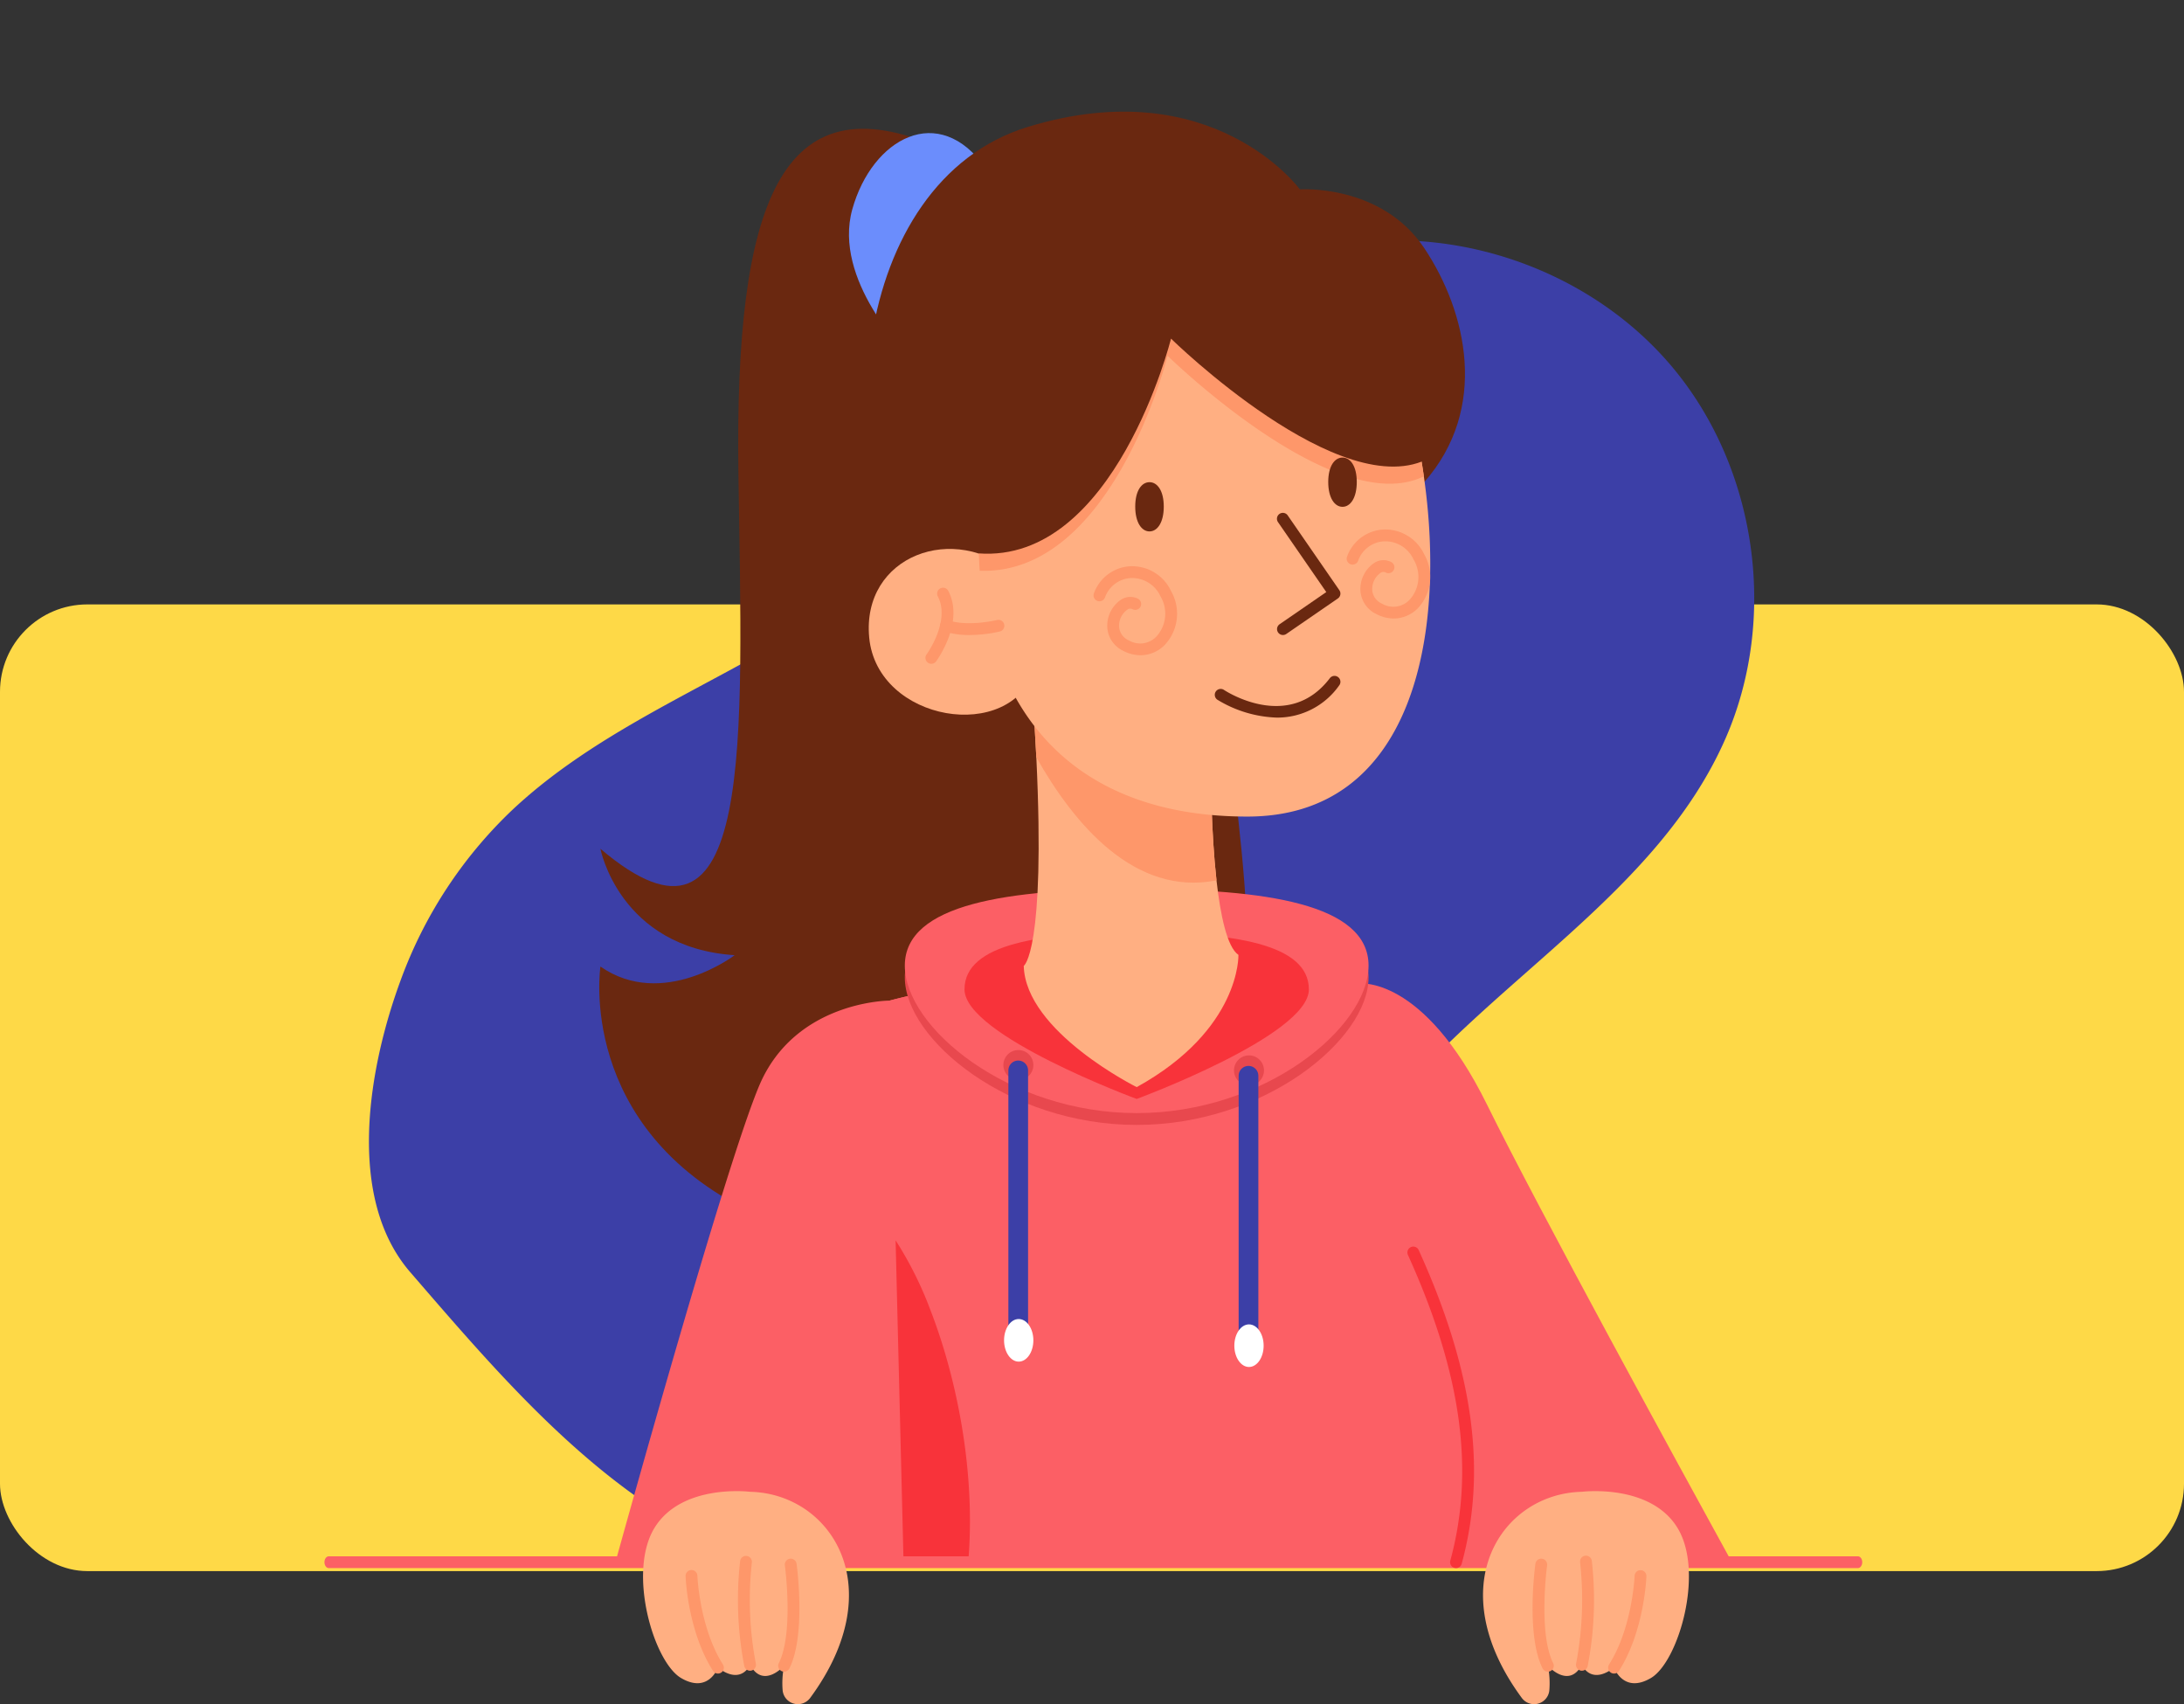 <svg xmlns="http://www.w3.org/2000/svg" xmlns:xlink="http://www.w3.org/1999/xlink" width="400" height="312.042" viewBox="0 0 400 312.042">
  <rect x="0" y="0" width="400" height="312.042" fill="#333333" stroke="none"/>
  <defs>
    <clipPath id="clip-path">
      <rect id="Rectángulo_40775" data-name="Rectángulo 40775" width="284.482" height="282.349" fill="none" stroke="#707070" stroke-width="1"/>
    </clipPath>
  </defs>
  <g id="Grupo_984333" data-name="Grupo 984333" transform="translate(-180 -3921.334)">
    <rect id="Rectángulo_339182" data-name="Rectángulo 339182" width="400" height="177" rx="16" transform="translate(180 4032)" fill="#fed947"/>
    <g id="Grupo_165272" data-name="Grupo 165272" transform="translate(58 414.334)">
      <g id="Enmascarar_grupo_193" data-name="Enmascarar grupo 193" transform="translate(180 3507)" clip-path="url(#clip-path)">
        <path id="Trazado_125318" data-name="Trazado 125318" d="M.533,199.677c2.851-23.991,16.045-45.455,22.194-68.819,4.6-17.493,5.184-35.75,7.449-53.7s6.5-36.268,17.254-50.812C61.764,6.968,87.485-3.278,111.22.94s44.352,22.7,51.131,45.832c8.743,29.833-4.523,61.487-3.79,92.566.407,17.253,5.137,34.069,7.993,51.089s3.709,35.131-3.242,50.928c-9.292,21.115-31.4,34.5-54.1,38.628-22.582,4.106-46.195.083-68.6-3.526-18.019-2.9-30.058-24.118-35.681-39.787A81.527,81.527,0,0,1,.533,199.677Z" transform="translate(163.721 -4.96) rotate(40)" fill="#3c3fa7"/>
      </g>
      <g id="Grupo_165271" data-name="Grupo 165271" transform="translate(181.422 3527.443)">
        <path id="Trazado_117051" data-name="Trazado 117051" d="M1911.529,1140.56c-29.2-12.81-37.507,10.387-36.815,59.552s3.116,92.941-25.275,68.8c0,0,3.463,18.1,24.582,19.487,0,0-13.156,10.041-24.582,2.078,0,0-4.5,29.43,27.7,45.01s82.4,6.579,89.674-28.737-19.422-145.719-19.422-145.719Z" transform="translate(-1798.894 -1133.948)" fill="#6a2810"/>
        <path id="Trazado_117052" data-name="Trazado 117052" d="M1950.685,1144.814c-8.569-12.205-20.774-5.453-24.409,7.53s10.026,26.487,10.026,26.487Z" transform="translate(-1829.596 -1134.479)" fill="#6b8dfc"/>
        <path id="Trazado_117053" data-name="Trazado 117053" d="M1938.117,1399.649l1.089,43.9,1.458,58.931.015.714.627-.021.064-.693h100.472c5.158-18.928.873-37.537-7.819-56.7a116.119,116.119,0,0,1-10.041-49.245s-2.567-1.153-9.11-2.07c-6.384-.887-16.54-1.557-31.781-.7a315.193,315.193,0,0,0-32.293,3.3A114.571,114.571,0,0,0,1938.117,1399.649Z" transform="translate(-1834.599 -1236.886)" fill="#fc5f65"/>
        <path id="Trazado_117054" data-name="Trazado 117054" d="M1854.176,1504.964h52.772l.014.714.628-.021.064-.693,4.14-46.351,5.287-59.062a114.6,114.6,0,0,0-12.681,2.583s-17.312,0-23.89,15.581C1874.64,1431.614,1857.753,1492.074,1854.176,1504.964Z" transform="translate(-1800.883 -1239.371)" fill="#fc5f65"/>
        <path id="Trazado_117055" data-name="Trazado 117055" d="M2066.4,1395.2l16.748,108.017H2143.9c-9.551-17.377-35.338-64.486-44.852-83.788-11.772-23.89-23.544-22.159-23.544-22.159S2072.94,1396.116,2066.4,1395.2Z" transform="translate(-1886.125 -1237.623)" fill="#fc5f65"/>
        <path id="Trazado_117056" data-name="Trazado 117056" d="M1939.937,1477.236l1.458,58.931.015.714.628-.021.064-.693h11.13c1.4-15.955-1.9-33.3-6.989-46.351A66.7,66.7,0,0,0,1939.937,1477.236Z" transform="translate(-1835.33 -1270.573)" fill="#f8333a"/>
        <path id="Trazado_117057" data-name="Trazado 117057" d="M1683.08,1576.083h280.048c.442,0,.8-.484.8-1.082s-.358-1.082-.8-1.082H1683.08c-.442,0-.8.485-.8,1.082S1682.639,1576.083,1683.08,1576.083Z" transform="translate(-1682.28 -1309.407)" fill="#fc5f65"/>
        <path id="Trazado_117058" data-name="Trazado 117058" d="M1942.76,1387.366c0,11.329,19.014,27.006,42.467,27.006s42.466-15.677,42.466-27.006-19.012-14.023-42.466-14.023S1942.76,1376.036,1942.76,1387.366Z" transform="translate(-1836.464 -1228.844)" fill="#e8484e"/>
        <path id="Trazado_117059" data-name="Trazado 117059" d="M1942.76,1383.749c0,11.33,19.014,27.006,42.467,27.006s42.466-15.677,42.466-27.006-19.012-14.022-42.466-14.022S1942.76,1372.42,1942.76,1383.749Z" transform="translate(-1836.464 -1227.392)" fill="#fc5f65"/>
        <path id="Trazado_117060" data-name="Trazado 117060" d="M1961.029,1393.46c0,8.414,31.536,20.055,31.536,20.055s31.536-11.641,31.536-20.055-14.119-10.413-31.536-10.413S1961.029,1385.047,1961.029,1393.46Z" transform="translate(-1843.802 -1232.741)" fill="#f8333a"/>
        <path id="Trazado_117061" data-name="Trazado 117061" d="M1979.165,1357.967c.318,12.075,20.687,22.2,20.687,22.2,19.1-10.553,18.632-24.215,18.632-24.215-2.084-1.428-3.3-7.278-4.018-13.648-1-8.965-1-18.927-1-18.927l-32.892-17.967c.39,5.3.685,10.069.895,14.354C1983.183,1355.427,1979.165,1357.967,1979.165,1357.967Z" transform="translate(-1851.087 -1201.559)" fill="#ffaf82"/>
        <path id="Trazado_117062" data-name="Trazado 117062" d="M1981.516,1305.412c.389,5.3.685,10.069.895,14.354,6.882,12.218,18.019,25.52,33,22.54-1-8.965-1-18.927-1-18.927Z" transform="translate(-1852.031 -1201.559)" fill="#fe976a"/>
        <path id="Trazado_117063" data-name="Trazado 117063" d="M1882.236,1554.1c14.769.325,26.039,17.386,10.985,37.775a2.8,2.8,0,0,1-5.023-1.453,16,16,0,0,1,.27-4.469s-3.809,4.328-6.232-.173c0,0-1.558,3.809-5.886.52,0,0-1.731,4.847-6.752,1.9s-9.868-19.389-4.847-27.526S1882.236,1554.1,1882.236,1554.1Z" transform="translate(-1804.281 -1301.399)" fill="#ffaf82"/>
        <path id="Trazado_117064" data-name="Trazado 117064" d="M1881.578,1597.076a1.082,1.082,0,0,0,.912-1.662c-4.285-6.759-4.677-16.158-4.68-16.252a1.072,1.072,0,0,0-1.12-1.042,1.083,1.083,0,0,0-1.042,1.12c.015.407.41,10.071,5.015,17.333A1.083,1.083,0,0,0,1881.578,1597.076Z" transform="translate(-1809.507 -1311.094)" fill="#fe976a"/>
        <path id="Trazado_117065" data-name="Trazado 117065" d="M1893.9,1594.814a1.055,1.055,0,0,0,.213-.021,1.082,1.082,0,0,0,.85-1.273,62.376,62.376,0,0,1-.735-18.508,1.082,1.082,0,0,0-2.143-.3,63.548,63.548,0,0,0,.755,19.231A1.082,1.082,0,0,0,1893.9,1594.814Z" transform="translate(-1815.95 -1309.352)" fill="#fe976a"/>
        <path id="Trazado_117066" data-name="Trazado 117066" d="M1905.082,1595.337a1.082,1.082,0,0,0,.969-.6c3.058-6.115,1.389-18.625,1.316-19.154a1.082,1.082,0,1,0-2.144.294c.016.123,1.651,12.375-1.108,17.893a1.082,1.082,0,0,0,.967,1.566Z" transform="translate(-1820.896 -1309.701)" fill="#fe976a"/>
        <path id="Trazado_117067" data-name="Trazado 117067" d="M2137.857,1554.1c-14.768.325-26.038,17.386-10.985,37.776a2.8,2.8,0,0,0,5.023-1.454,15.985,15.985,0,0,0-.27-4.468s3.809,4.328,6.232-.174c0,0,1.558,3.809,5.886.52,0,0,1.731,4.847,6.752,1.9s9.867-19.389,4.847-27.526S2137.857,1554.1,2137.857,1554.1Z" transform="translate(-1907.553 -1301.399)" fill="#ffaf82"/>
        <path id="Trazado_117068" data-name="Trazado 117068" d="M2159.124,1597.078a1.083,1.083,0,0,0,.916-.5c4.6-7.262,5-16.925,5.014-17.333a1.082,1.082,0,0,0-2.162-.078c0,.095-.395,9.494-4.679,16.252a1.082,1.082,0,0,0,.912,1.661Z" transform="translate(-1922.935 -1311.096)" fill="#fe976a"/>
        <path id="Trazado_117069" data-name="Trazado 117069" d="M2149.288,1594.815a1.083,1.083,0,0,0,1.06-.87,63.537,63.537,0,0,0,.755-19.231,1.082,1.082,0,1,0-2.142.3,62.592,62.592,0,0,1-.735,18.508,1.082,1.082,0,0,0,.848,1.274A1.12,1.12,0,0,0,2149.288,1594.815Z" transform="translate(-1918.984 -1309.352)" fill="#fe976a"/>
        <path id="Trazado_117070" data-name="Trazado 117070" d="M2137.717,1595.337a1.082,1.082,0,0,0,.967-1.566c-2.759-5.518-1.124-17.77-1.107-17.894a1.082,1.082,0,0,0-2.144-.294c-.072.529-1.742,13.039,1.315,19.154A1.083,1.083,0,0,0,2137.717,1595.337Z" transform="translate(-1913.645 -1309.701)" fill="#fe976a"/>
        <circle id="Elipse_4806" data-name="Elipse 4806" cx="2.747" cy="2.747" r="2.747" transform="translate(124.345 171.818)" fill="#e8484e"/>
        <circle id="Elipse_4807" data-name="Elipse 4807" cx="2.747" cy="2.747" r="2.747" transform="translate(166.584 172.798)" fill="#e8484e"/>
        <path id="Trazado_117071" data-name="Trazado 117071" d="M2046.754,1476.28a1.8,1.8,0,0,0,1.8-1.8v-48.819a1.8,1.8,0,0,0-3.607,0v48.819A1.8,1.8,0,0,0,2046.754,1476.28Z" transform="translate(-1877.51 -1249.132)" fill="#3c3fa7"/>
        <path id="Trazado_117072" data-name="Trazado 117072" d="M2043.625,1506.857c0,2.151,1.2,3.9,2.684,3.9s2.683-1.744,2.683-3.9-1.2-3.9-2.683-3.9S2043.625,1504.706,2043.625,1506.857Z" transform="translate(-1876.978 -1280.907)" fill="#fff"/>
        <path id="Trazado_117073" data-name="Trazado 117073" d="M1976.267,1474.641a1.8,1.8,0,0,0,1.8-1.8v-48.819a1.8,1.8,0,0,0-3.608,0v48.819A1.8,1.8,0,0,0,1976.267,1474.641Z" transform="translate(-1849.198 -1248.474)" fill="#3c3fa7"/>
        <path id="Trazado_117074" data-name="Trazado 117074" d="M1973.138,1505.217c0,2.151,1.2,3.9,2.683,3.9s2.684-1.744,2.684-3.9-1.2-3.9-2.684-3.9S1973.138,1503.066,1973.138,1505.217Z" transform="translate(-1848.666 -1280.248)" fill="#fff"/>
        <path id="Trazado_117075" data-name="Trazado 117075" d="M2033.245,1199.689c11.859-13.454,7.877-31.112,0-42.884s-22.765-10.733-22.765-10.733-15.927-21.813-49.857-11.426c-32.768,10.031-37.383,63.035-17.641,86.9S2033.245,1199.689,2033.245,1199.689Z" transform="translate(-1831.83 -1131.842)" fill="#6a2810"/>
        <path id="Trazado_117076" data-name="Trazado 117076" d="M1965.51,1234.083c2.107,26.135,17.359,45.011,49.017,45.011,30.266,0,36.535-32.993,32.328-62.307-1.849-12.939-5.742-25.164-10.513-33.514,0,0-57.649-22.587-67.774,18.7A101.9,101.9,0,0,0,1965.51,1234.083Z" transform="translate(-1845.499 -1150.024)" fill="#ffaf82"/>
        <path id="Trazado_117077" data-name="Trazado 117077" d="M1962.182,1287.6c-4.459,13.761-28.9,9.749-30.379-5.7-1.432-14.988,15.627-21.384,26.833-11.521S1962.182,1287.6,1962.182,1287.6Z" transform="translate(-1832.029 -1185.586)" fill="#ffaf82"/>
        <path id="Trazado_117078" data-name="Trazado 117078" d="M1950.15,1291.454a1.077,1.077,0,0,0,.871-.44c.215-.291,5.213-7.187,2.235-12.913a1.082,1.082,0,0,0-1.92,1c2.355,4.525-2.012,10.571-2.057,10.631a1.083,1.083,0,0,0,.872,1.722Z" transform="translate(-1838.998 -1190.355)" fill="#fe976a"/>
        <path id="Trazado_117079" data-name="Trazado 117079" d="M1958.943,1290.135a25.309,25.309,0,0,0,5.56-.648,1.082,1.082,0,0,0-.524-2.1c-.053.013-5.291,1.289-9,.026a1.082,1.082,0,0,0-.7,2.048A14.667,14.667,0,0,0,1958.943,1290.135Z" transform="translate(-1840.798 -1194.306)" fill="#fe976a"/>
        <path id="Trazado_117080" data-name="Trazado 117080" d="M2048.97,1312.145a13.851,13.851,0,0,0,11.444-5.9,1.082,1.082,0,1,0-1.721-1.312c-7.492,9.835-18.926,2.447-19.409,2.127a1.082,1.082,0,0,0-1.2,1.8A22.245,22.245,0,0,0,2048.97,1312.145Z" transform="translate(-1874.559 -1201.196)" fill="#6a2810"/>
        <path id="Trazado_117081" data-name="Trazado 117081" d="M2009.133,1287.238a6.2,6.2,0,0,0,4.446-1.9,8.358,8.358,0,0,0,1.121-9.89,7.87,7.87,0,0,0-7.589-4.493,7.5,7.5,0,0,0-6.526,4.975,1.082,1.082,0,0,0,2.042.716,5.334,5.334,0,0,1,4.646-3.534,5.71,5.71,0,0,1,5.515,3.349,6.21,6.21,0,0,1-.746,7.353,4.1,4.1,0,0,1-5.064.7,2.932,2.932,0,0,1-1.776-2.555,3.6,3.6,0,0,1,1.463-3.029.91.91,0,0,1,1-.118,1.082,1.082,0,0,0,1.017-1.91,3.1,3.1,0,0,0-3.172.2,5.767,5.767,0,0,0-2.473,4.951,5.087,5.087,0,0,0,2.941,4.386A6.846,6.846,0,0,0,2009.133,1287.238Z" transform="translate(-1859.665 -1187.71)" fill="#fe976a"/>
        <path id="Trazado_117082" data-name="Trazado 117082" d="M2086.623,1276a6.2,6.2,0,0,0,4.446-1.9,8.362,8.362,0,0,0,1.121-9.891,7.876,7.876,0,0,0-7.589-4.492,7.5,7.5,0,0,0-6.527,4.976,1.082,1.082,0,0,0,2.043.716,5.334,5.334,0,0,1,4.647-3.534,5.715,5.715,0,0,1,5.514,3.348,6.209,6.209,0,0,1-.745,7.353,4.1,4.1,0,0,1-5.065.7,2.934,2.934,0,0,1-1.776-2.555,3.6,3.6,0,0,1,1.463-3.03.911.911,0,0,1,1-.118,1.082,1.082,0,1,0,1.017-1.91,3.1,3.1,0,0,0-3.172.2,5.768,5.768,0,0,0-2.473,4.95,5.087,5.087,0,0,0,2.942,4.386A6.833,6.833,0,0,0,2086.623,1276Z" transform="translate(-1890.79 -1183.198)" fill="#fe976a"/>
        <path id="Trazado_117083" data-name="Trazado 117083" d="M2057.781,1277a1.081,1.081,0,0,0,.612-.191l9.443-6.5a1.083,1.083,0,0,0,.277-1.506l-9.443-13.676a1.082,1.082,0,1,0-1.78,1.229l8.826,12.784-8.55,5.887a1.083,1.083,0,0,0,.615,1.974Z" transform="translate(-1882.229 -1181.174)" fill="#6a2810"/>
        <path id="Trazado_117084" data-name="Trazado 117084" d="M2018.515,1249.7c0,2.91-1.17,4.547-2.614,4.547s-2.614-1.638-2.614-4.547,1.17-4.47,2.614-4.47S2018.515,1246.8,2018.515,1249.7Z" transform="translate(-1864.792 -1177.388)" fill="#6a2810"/>
        <path id="Trazado_117085" data-name="Trazado 117085" d="M1965.51,1234.083c24.355.9,34.41-39.363,34.41-39.363s30.706,30.1,46.935,22.067c-1.849-12.939-5.742-25.164-10.513-33.514,0,0-57.649-22.587-67.774,18.7A101.9,101.9,0,0,0,1965.51,1234.083Z" transform="translate(-1845.499 -1150.024)" fill="#fe976a"/>
        <path id="Trazado_117086" data-name="Trazado 117086" d="M2044.52,1208.771c-16.078,9.017-47.486-21.778-47.486-21.778s-10.3,41.239-35.295,39.316c0,0-11-9.194-1.116-39.316s67.777-23.37,76.222-9.867S2044.52,1208.771,2044.52,1208.771Z" transform="translate(-1841.984 -1145.433)" fill="#6a2810"/>
        <path id="Trazado_117087" data-name="Trazado 117087" d="M2105.5,1538.02a1.082,1.082,0,0,0,1.043-.8c4.653-17.075,2.15-35.325-7.877-57.434a1.082,1.082,0,0,0-1.971.894c9.808,21.625,12.273,39.41,7.76,55.971a1.082,1.082,0,0,0,1.045,1.367Z" transform="translate(-1898.254 -1271.344)" fill="#f8333a"/>
        <path id="Trazado_117088" data-name="Trazado 117088" d="M2077.593,1242.169c0,2.91-1.17,4.547-2.614,4.547s-2.614-1.638-2.614-4.547,1.17-4.47,2.614-4.47S2077.593,1239.26,2077.593,1242.169Z" transform="translate(-1888.521 -1174.361)" fill="#6a2810"/>
      </g>
    </g>
  </g>
</svg>
